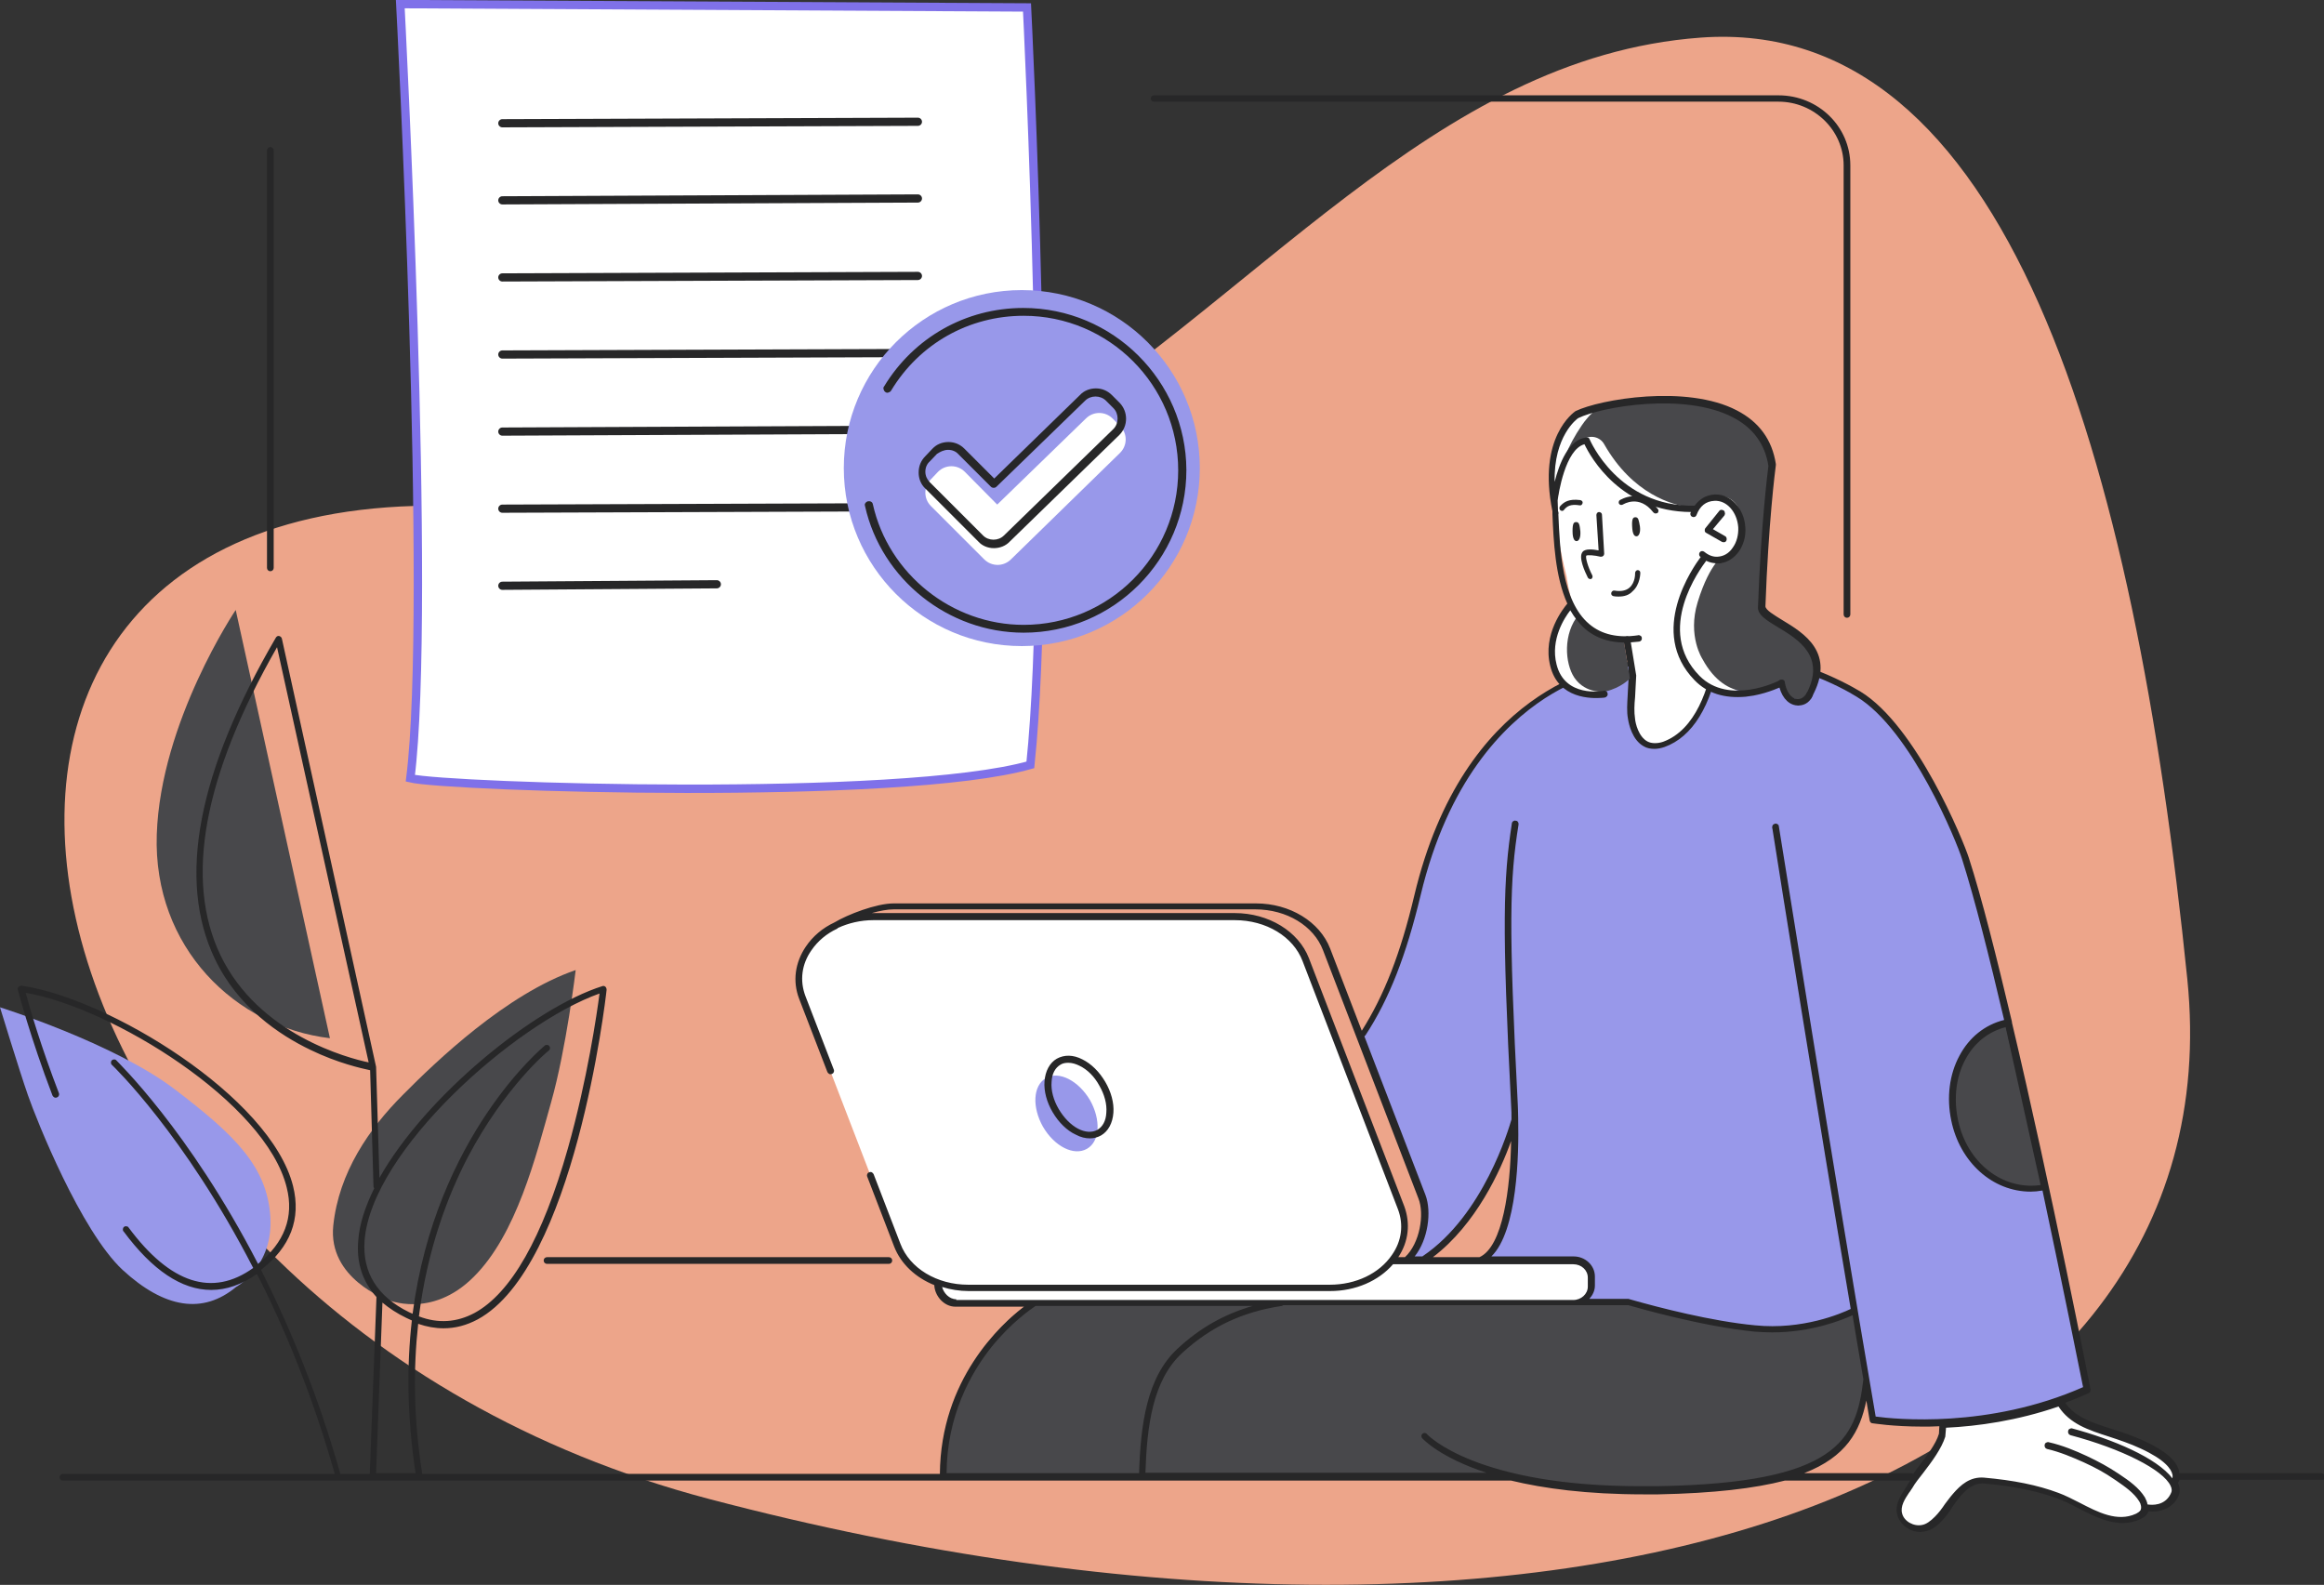 <?xml version="1.0" encoding="utf-8"?>
<!-- Generator: Adobe Illustrator 22.0.1, SVG Export Plug-In . SVG Version: 6.00 Build 0)  -->
<svg version="1.0" xmlns="http://www.w3.org/2000/svg" xmlns:xlink="http://www.w3.org/1999/xlink" x="0px" y="0px" width="624.1px"
	 height="425.6px" viewBox="0 0 624.1 425.6" style="enable-background:new 0 0 624.1 425.6;" xml:space="preserve">
<rect x="0" y="0" width="624.1" height="425.6" fill="#333333" stroke="none"/>
<style type="text/css">
	.st0{fill:#EDA58A;}
	.st1{fill:#FFFFFF;}
	.st2{fill:#9898EA;}
	.st3{fill:#272728;}
	.st4{fill:#48484B;}
	.st5{fill:#FFFFFF;stroke:#7F71E9;stroke-width:2.25;stroke-miterlimit:10;}
</style>
<g id="Слой_7">
	<path class="st0" d="M190.3,402.5c230.2,60.7,410.9-2.6,397.1-139.5C573.1,122.3,538.9,4.1,456.7,10.1
		c-71.9,5.3-118.8,70.8-188,112.7c-55.5,33.6-70.9,17.1-141.4,13.3C-49.3,126.4-2.3,351.7,190.3,402.5z"/>
</g>
<g id="Слой_3">
	<path class="st1" d="M427.3,344.6c-0.4-3.7-1.7-6.2-3.5-6.4c-1.8-0.2-49.8,0-49.8,0s-0.1,0.2-0.4,0.4c3.3-4,4.6-9.2,2.6-14.4
		l-25.6-66.6c-2.6-6.9-10.4-11.5-19.1-11.5h-97.1c-13.5,0-23.2,10.9-19.1,21.6l7.6,19.7l10.9,28.3l7.2,18.7c1.7,4.5,5.6,8,10.5,9.9
		c-0.1,0,1.4,6,4.5,5.7h168.6C424.7,349.8,427.8,348.3,427.3,344.6z"/>
	<path class="st2" d="M436.7,178.4c0,0-17.4,2.5-28.5,12.8s-17.7,18.9-24,36.4c-6.4,17.5-2.9,18.4-9.7,32.8
		c-6.8,14.4-8.6,17.8-8.6,17.8l16.4,44.4c0,0,1.7,12.4-4,15.4l4.4,0.4c0,0,12.1-10.5,16.3-19c4.2-8.5,7.6-17.9,7.6-17.9
		s0.1,10.7-0.8,19.1s-3.2,14.9-7.6,17.5l23.8,0.3c0,0,4.5-0.6,5.4,3.7c0.9,4.3-2.6,7.2-2.6,7.2l12,0.5c0,0,17.9,6,36.2,7.2
		c18.3,1.2,25.1-4.9,25.1-4.9l5,29.3c0,0,18.6,2.3,32.5-0.8c13.9-3,24.9-7.4,24.9-7.4s-15.8-75.9-17.4-82.5
		c-1.5-6.7-9.6-40.3-11.4-46.9s-5.4-19.9-13.6-34.4c-8.3-14.6-14.6-20.9-20.7-23.9c-6-3-20.7-10.7-36.2-9.7
		C445.6,176.7,436.7,178.4,436.7,178.4z"/>
	<path class="st1" d="M461.1,175.7l-4.7-21.8c0,0,9.2-3.3,11.2-8c2-4.7-0.7-12.4-4.2-12.9c-3.5-0.5-8,2.5-8,2.5l-4.1-6.8h-0.6
		l-0.5,3.1c0,0-31.9-36-31.7,1c-2.5,3.9,2.2,22,2.2,22s2.3,17.5,9.3,17.4c7-0.1,6.6-0.5,6.6-0.5l1.9,9c0,0-3.8,20.4,5.6,19.8
		c9.4-0.6,14.3-13.4,15.2-16.6C460.2,180.5,461.1,175.7,461.1,175.7z"/>
	<path class="st1" d="M521.4,382.3v3.2c0,0-8.6,13.3-10.4,16c-1.7,2.6-1.1,7.5,2.7,8.5c3.7,1,7.7-3.9,9.9-6.7c2.2-2.7,5.3-6.2,8.5-6
		c3.2,0.3,12.1,0.7,21.7,4.6c9.7,3.9,11.1,5.8,15.3,5.9c4.3,0.1,6-2.3,6.6-3.1c0,0,2.9,1.2,6.5-1.6c3.6-2.8,0.9-5.4,0.9-5.4
		s1.9-0.9,1-3.6c-0.9-2.7-4.7-4.3-9-6.5s-10.4-2.8-14.3-5.4c-3.9-2.6-7.6-5.8-7.6-5.8s-6.6,2.1-15.9,3.8
		C528,382,521.4,382.3,521.4,382.3z"/>
	<path class="st3" d="M539.3,274.6c0,0-17.8,4.7-14.5,23.8c3.3,19.1,18.4,22.4,24.4,20.2L539.3,274.6z"/>
	<path class="st2" d="M292.7,295.4c3,5.3,2.7,11.1-0.8,13.1c-3.5,2-8.7-0.6-11.8-5.9c-3-5.3-2.7-11.1,0.8-13.1
		C284.4,287.5,289.6,290.2,292.7,295.4z"/>
	<path class="st4" d="M276.7,349.8c0,0-22.9,13.8-23.4,46h151.1c0,0,15.3,4.1,34.6,4.4c19.3,0.2,31.9-1.3,41.4-4.2
		c9.5-2.8,14.6-5.9,17.8-12.6c3.2-6.7,3.1-12.9,3.1-12.9l-3.1-18.4c0,0-11.4,6.8-30,4.3c-18.6-2.5-30.2-7-30.2-7L276.7,349.8z"/>
	<path class="st4" d="M104,349c0,0-16-5.6-14.5-19.9c1.5-14.3,9.7-26.1,18.7-35.1c8.9-9,27.8-27.1,46.4-33.5c0,0-2.5,21-6.6,35.5
		c-4.1,14.6-9.3,35.5-20.8,46.9C115.8,354.3,104,349,104,349z"/>
	<path class="st4" d="M88.6,278.8l-25.3-115c0,0-20.2,30-21.2,60.3C41.1,254.5,63.3,275.8,88.6,278.8z"/>
	<path class="st2" d="M63.4,345.6c0,0,10.1-5.5,9.2-18.9c-0.9-13.4-9.4-21.8-25.7-34.2c-16.3-12.4-46.9-22-46.9-22
		s5.1,16.7,7.5,23.6c2.4,6.9,14.2,36.4,25.4,46.9C44.2,351.4,54.5,353,63.4,345.6z"/>
	<path class="st3" d="M439.2,138.9c-0.6,0-1,0.3-0.9,2.4c0.1,2.4,0.7,2.8,1.3,2.7c0.5-0.1,1-0.9,0.8-2.6
		C440.1,139.7,440,138.9,439.2,138.9z"/>
	<path class="st3" d="M423.3,140.2c-0.6,0-1,0.2-1,2.4c0,2.4,0.7,2.8,1.2,2.7s1-0.8,0.9-2.6C424.2,141,424.1,140.2,423.3,140.2z"/>
	<g>
		<path class="st3" d="M419.5,137.2c-0.2,0-0.4-0.1-0.5-0.2c-0.3-0.3-0.3-0.8,0-1.1c1-1.1,2.3-2,5.4-1.6c0.4,0.1,0.7,0.4,0.6,0.8
			c-0.1,0.4-0.4,0.7-0.8,0.6c-2.5-0.4-3.4,0.3-4.1,1.1C419.9,137.1,419.7,137.2,419.5,137.2z"/>
	</g>
	<g>
		<path class="st3" d="M434.7,160.2c-0.5,0-0.9,0-1.4-0.1c-0.4-0.1-0.7-0.4-0.6-0.9c0.1-0.4,0.5-0.7,0.9-0.6c1.7,0.3,3.1,0,4-0.8
			c1.6-1.4,1.5-3.8,1.5-3.9c0-0.4,0.3-0.8,0.7-0.8c0.4,0,0.7,0.3,0.7,0.7c0,0.1,0,3.2-2.1,5C437.5,159.8,436.2,160.2,434.7,160.2z"
			/>
	</g>
	<g>
		<path class="st3" d="M461.1,176.4c-0.3,0-0.7-0.2-0.7-0.6l-4.7-21.2c-0.1-0.4,0.2-0.8,0.6-0.9c0.4-0.1,0.8,0.2,0.9,0.6l4.7,21.2
			c0.1,0.4-0.2,0.8-0.6,0.9C461.2,176.4,461.2,176.4,461.1,176.4z"/>
	</g>
	<g>
		<path class="st3" d="M427.1,155.5c-0.3,0-0.5-0.1-0.7-0.4c-0.8-1.6-2.6-5.5-1.4-6.9c0.7-0.9,2.7-0.7,4.3-0.4l-0.6-9.5
			c0-0.4,0.3-0.8,0.7-0.8c0.4,0,0.8,0.3,0.8,0.7l0.6,10.5c0,0.2-0.1,0.5-0.3,0.6c-0.2,0.2-0.4,0.2-0.7,0.2c-1.6-0.4-3.4-0.5-3.8-0.3
			c-0.3,0.4,0.4,3,1.6,5.3c0.2,0.4,0,0.8-0.3,1C427.3,155.5,427.2,155.5,427.1,155.5z"/>
	</g>
	<g>
		<path class="st3" d="M444.6,137.9c-0.2,0-0.4-0.1-0.6-0.3c-3.8-4.9-8-2.2-8.2-2.1c-0.4,0.2-0.8,0.1-1-0.2c-0.2-0.3-0.1-0.8,0.2-1
			c0.1,0,5.5-3.6,10.2,2.4c0.3,0.3,0.2,0.8-0.1,1.1C444.9,137.8,444.7,137.9,444.6,137.9z"/>
	</g>
	<path class="st4" d="M548.2,319.1c-10.5,2.2-20.7-6-23.3-18.2c-2.5-12.2,2.9-23.9,13.5-26L548.2,319.1z"/>
	<path class="st3" d="M623.3,395.6h-38.1c0-0.1,0-0.3,0-0.4c-0.5-2.8-3.6-5.6-9.5-8.3c-3-1.4-5.9-2.3-8.7-3.2
		c-5.3-1.7-9.6-3.1-12.4-7c2.1-0.8,4.2-1.6,6.3-2.6c0.4-0.2,0.6-0.6,0.5-1c-0.1-0.7-10.6-54.2-21.1-98.5c0,0,0,0,0-0.1
		c0,0,0,0,0-0.1c-4.1-17.3-8.1-33.3-11.6-44.1c-1.4-4.4-14-35.4-29.1-44.6c-4.2-2.5-19.3-10.9-38.4-10.9c0,0,0,0,0,0
		c-0.1,0-0.2,0-0.3,0.1c0,0,0,0,0,0c0,0-0.1,0-0.1,0.1c0,0-0.1,0.1-0.1,0.1c0,0-0.1,0.1-0.1,0.1c0,0.1-0.1,0.1-0.1,0.2
		c0,0.1,0,0.1-0.1,0.2c0,0,0,0.1,0,0.1c-1.4,9-5,20.3-13.8,23.5c-1.5,0.5-3.1,0.5-4.2-0.1c-2.4-1.3-3.2-4.9-3.3-6
		c-0.3-2-0.2-3.9,0-5.9c0-0.6,0.1-1.3,0.1-2c0,0,0.2-3.6,0.2-3.8l-1.6-9.8c0-0.2-0.2-0.5-0.4-0.6c-0.2-0.1-0.4-0.2-0.6-0.1
		c-0.2,0-0.4,0.2-0.6,0.4c-0.1,0.2-0.2,0.4-0.2,0.7l1,5.8c-6.5,0.7-44,7.2-57.2,62.7c-3.7,15.6-8.1,26.8-14.1,36.3l-8.5-22.1
		c-2.8-7.2-10.8-12.1-19.9-12.1H240c-4.7,0-12.4,3-15.9,5.1c-3.2,1.5-5.8,3.7-7.7,6.5c-2.9,4.3-3.6,9.3-1.8,14l7.6,19.7
		c0.1,0.2,0.3,0.4,0.5,0.5c0.2,0.1,0.4,0.1,0.7,0c0.2-0.1,0.4-0.2,0.5-0.5c0.1-0.2,0.1-0.5,0-0.7l-7.6-19.7c-1.6-4.2-1-8.6,1.6-12.3
		c1.7-2.5,4.1-4.5,6.9-5.8c0,0,0.1,0,0.1-0.1c0,0,0.1,0,0.1-0.1c2.8-1.3,6.1-2.1,9.5-2.1h97.1c8.4,0,15.7,4.4,18.2,11l25.6,66.6
		c1.6,4.2,1,8.6-1.6,12.3c-3.4,5-9.7,8-16.7,8h-97.1c-8.4,0-15.7-4.4-18.2-11l-7.2-18.7c-0.1-0.2-0.3-0.4-0.5-0.5
		c-0.2-0.1-0.4-0.1-0.7,0c-0.2,0.1-0.4,0.2-0.5,0.5c-0.1,0.2-0.1,0.5,0,0.7l7.2,18.7c1.8,4.7,5.8,8.4,10.8,10.4
		c0.1,2.8,2.5,5.8,5.7,5.8H275c-6.2,4.7-22.4,19.5-22.6,44.9h-139c-2.4-15-2.4-28.5-1.1-40.3c2.3,0.8,4.6,1.2,6.8,1.2
		c3.2,0,6.2-0.8,9.2-2.4c25.9-14.1,34.3-85.5,34.6-88.5c0-0.3-0.1-0.6-0.3-0.8c-0.2-0.2-0.5-0.3-0.8-0.2
		c-18.4,5.8-47.5,29.5-59.9,51.5l-0.9-29.7c0,0,0,0,0,0c0,0,0-0.1,0-0.1l-25.3-115c-0.1-0.4-0.4-0.6-0.7-0.7
		c-0.4-0.1-0.7,0.1-0.9,0.4c-21,36-26.6,65-16.4,86.3c6.2,13,17.3,20.4,25.6,24.4c7.4,3.6,13.8,5,16.1,5.5l0.9,31.2
		c0,0.2,0.1,0.4,0.2,0.5c-2.4,4.9-4,9.6-4.3,14.1c-0.5,6,1.2,11,4.9,15.1l-1.8,47.5h-7.9c-6-21.3-13.6-39.5-21.3-54.8
		c7.9-6.1,10.8-13.7,8.6-22.5c-6-24-49.7-50.5-72.9-53.8c-0.3,0-0.6,0.1-0.8,0.3c-0.2,0.2-0.3,0.5-0.2,0.8c0,0.1,3.4,13,9.3,28.4
		c0.1,0.2,0.3,0.4,0.5,0.5c0.2,0.1,0.5,0.1,0.7,0c0.2-0.1,0.4-0.2,0.5-0.5c0.1-0.2,0.1-0.5,0-0.7c-4.7-12.2-7.8-22.7-8.9-26.9
		c23.1,4,64.5,29.4,70.1,52.3c2,7.9-0.6,14.8-7.7,20.5c-18.6-36-37.9-54.4-38.1-54.7c-0.2-0.2-0.4-0.2-0.6-0.2
		c-0.2,0-0.5,0.1-0.6,0.3c-0.2,0.2-0.2,0.4-0.2,0.6c0,0.2,0.1,0.5,0.3,0.6c0.3,0.3,19.4,18.6,37.9,54.5c-11,7.9-22.3,4.2-33.5-10.9
		c-0.1-0.2-0.4-0.3-0.6-0.3c-0.2,0-0.5,0-0.6,0.2c-0.2,0.1-0.3,0.4-0.3,0.6c0,0.2,0,0.5,0.2,0.6c7.7,10.4,15.6,15.7,23.5,15.7
		c4.1,0,8.2-1.4,12.3-4.3c7.6,14.9,15,32.9,20.9,53.7h-73c-0.5,0-0.9,0.4-0.9,0.9s0.4,0.9,0.9,0.9h290.2h0h98.7
		c8.7,2.1,20.3,3.7,35.6,3.7c1.4,0,2.7,0,3.9,0c15-0.3,25.9-1.6,34-3.7h33.7c-0.2,0.3-0.4,0.6-0.6,0.9c-0.2,0.4-0.5,0.8-0.8,1.3
		c-1.3,2-2.8,4.3-2.1,7c0.7,2.6,3.3,4.6,6.2,4.6c0.5,0,0.9-0.1,1.4-0.2c1.5-0.3,2.9-1.2,4.3-2.7c1.1-1.1,2-2.4,2.8-3.6l0-0.1
		c0.6-0.9,1.3-1.8,2-2.7c1.8-2.1,3.8-4,6.8-3.7c7.7,0.7,14.1,2,19.5,4c1.7,0.6,3.5,1.5,5.4,2.5c5.2,2.7,11,5.7,16.8,3.1
		c1-0.4,1.6-1,2-1.6c0.1-0.2,0.2-0.4,0.3-0.6c0.4,0.1,0.8,0.1,1.2,0.1c1.4,0,4.9-0.4,6.7-3.9c0.6-1.2,0.6-2.4,0-3.7c0,0,0,0,0-0.1
		c0.1-0.2,0.3-0.5,0.4-0.8h38.4c0.5,0,0.9-0.4,0.9-0.9S623.7,395.6,623.3,395.6z M556.5,383.6c-0.2-0.1-0.5,0-0.7,0.1
		c-0.2,0.1-0.4,0.3-0.4,0.6c-0.1,0.2,0,0.5,0.1,0.7c0.1,0.2,0.3,0.3,0.5,0.4c13.9,3.7,24.9,9.3,26.9,13.6c0.4,0.8,0.4,1.5,0,2.2
		c-1.6,3.2-5,3-6.2,2.8c-0.1-0.7-0.4-1.3-0.7-1.9c-1.6-2.6-4.3-4.5-6.7-6.1l-0.6-0.4c-2.4-1.6-5.1-3.1-8.3-4.6
		c-3-1.4-6.6-2.9-10.2-3.7c-0.2-0.1-0.5,0-0.7,0.1c-0.2,0.1-0.4,0.3-0.4,0.6c-0.1,0.2,0,0.5,0.1,0.7c0.1,0.2,0.3,0.3,0.5,0.4
		c3.5,0.8,7,2.3,9.9,3.6c3.1,1.4,5.8,2.9,8.1,4.5l0.6,0.4c2.3,1.6,4.8,3.3,6.2,5.6c0.4,0.6,0.7,1.7,0.3,2.4
		c-0.2,0.3-0.6,0.6-1.2,0.9c-5,2.3-10.2-0.4-15.2-3l0,0c-1.8-0.9-3.7-1.9-5.6-2.6c-5.6-2.1-12.1-3.4-20-4.1c-3.8-0.3-6.3,2-8.3,4.3
		c-0.8,0.9-1.5,1.9-2.2,2.8c-0.8,1.2-1.7,2.4-2.7,3.4c-1.2,1.2-2.3,2-3.4,2.2c-2.3,0.5-4.9-1-5.4-3.1c-0.5-1.9,0.7-3.8,1.9-5.6
		l0.1-0.1c0.3-0.4,0.5-0.8,0.8-1.2c0.6-1.1,1.8-2.6,2.9-4c2.3-3,4.9-6.5,5.9-9.7l0.2-2.4c8.5-0.4,19.2-1.9,30.2-5.7
		c3.1,4.7,8,6.3,13.6,8.1c2.7,0.9,5.5,1.8,8.5,3.2c6.5,3,8.2,5.5,8.5,7c0.1,0.4,0,0.7,0,1C579.1,391.4,567.3,386.5,556.5,383.6z
		 M383.2,385.1c-0.2-0.2-0.4-0.3-0.6-0.3c-0.2,0-0.5,0.1-0.6,0.2c-0.2,0.2-0.3,0.4-0.3,0.6c0,0.2,0.1,0.5,0.2,0.6
		c0.3,0.3,4.8,5.2,17.3,9.3h-91.6c0.4-12.4,1.9-24.8,9.8-32.1c7.7-7.1,16.2-11.1,26.8-12.7c0.1,0,0.3-0.1,0.4-0.2h78
		c0.2,0,0.4,0,0.6,0h14.1c2.1,0.6,19.7,5.7,33.9,7.1c1.6,0.1,3.1,0.2,4.7,0.2c10.6,0,18.7-3.3,21.6-4.6c1,5.8,1.9,11.6,2.9,17.2
		c-1.9,16.3-7,27.9-55.3,28.7c-1.2,0-2.4,0-3.6,0C396.5,399.3,383.3,385.3,383.2,385.1z M256.8,348.9c-1.9,0-3.4-1.7-3.8-3.3
		c2.2,0.7,4.7,1.1,7.1,1.1h97.1c6.8,0,13-2.7,16.9-7.2h48.4c2.2,0,3.9,1.6,3.9,3.6v2.4c0,2-1.8,3.6-3.9,3.6H256.8z M437.4,181.3
		c0,0-0.2,3.5-0.2,3.6c0,0.6-0.1,1.2-0.1,1.9c-0.1,2.1-0.3,4.2,0.1,6.3c0.2,1.3,1.1,5.6,4.2,7.3c0.8,0.5,1.8,0.7,2.9,0.7
		c0.9,0,1.8-0.2,2.7-0.5c7.5-2.7,12.6-11,14.8-24.1c18.3,0.2,32.8,8.1,36.8,10.6c14.7,8.9,27,39.3,28.3,43.6
		c3.4,10.7,7.3,26.2,11.3,43.2c-5.2,1.3-9.4,4.7-12,9.6c-2.7,5-3.5,11.2-2.2,17.4c2.3,11.2,11.1,19.1,21.3,19.1c1,0,2.1-0.1,3.2-0.3
		c5.5,25.9,9.9,47.8,10.9,52.8c-25.4,11.2-50.6,8.6-55.7,7.9c-11.2-65.3-25.8-157.6-26-158.5c0-0.3-0.2-0.5-0.4-0.6
		c-0.2-0.1-0.4-0.2-0.6-0.1c-0.2,0-0.4,0.2-0.6,0.3c-0.1,0.2-0.2,0.4-0.2,0.7l0.1,0.5c2.1,13.5,11.8,74.3,21,128.8
		c-2.5,1.2-12.9,5.7-25.7,4.4c-11.7-1.1-25.9-4.8-33.3-6.9c-0.3-0.1-0.5-0.1-0.6-0.2h-10.6c0.9-1,1.5-2.2,1.5-3.6v-2.4
		c0-3-2.6-5.4-5.7-5.4h-22.1c7-6.8,7.4-27.5,7.2-36.6c0,0,0,0,0,0c0-0.1,0-0.3,0-0.4c0-1.7-0.1-3-0.1-3.6
		c-2.5-48.3-2.2-60.6,0.2-75.4c0-0.2,0-0.5-0.2-0.7c-0.1-0.2-0.3-0.3-0.6-0.3c-0.2-0.1-0.4,0-0.6,0.1c-0.2,0.1-0.4,0.4-0.4,0.6
		c-2.3,15-2.7,27.4-0.2,75.8c0.1,1.1,0.1,2.4,0.1,3.7c-0.7,2.4-7.5,25.7-23.8,36.7c-0.1,0-0.1,0.1-0.1,0.1h-2.1
		c3.6-4.5,4.6-12,2.9-16.5l-16.4-42.6c0.1-0.1,0.2-0.2,0.3-0.3c6.4-9.8,10.9-21.4,14.8-37.6c7.3-30.6,22.2-45.6,33.4-52.9
		c10.4-6.7,19.7-8.2,22.4-8.5L437.4,181.3z M525.8,300.7c-1.2-5.8-0.5-11.6,2-16.2c2.4-4.5,6.2-7.5,10.9-8.7
		c3.3,13.9,6.5,28.7,9.5,42.4C537.9,319.8,528.2,312.3,525.8,300.7z M384.8,337.6c11.6-8.8,18.2-23.3,21-31.2
		c-0.2,12.7-2.2,28.4-8.5,31.2H384.8z M377.3,337.6h-1.8c2.8-4.2,3.3-9.1,1.6-13.7l-25.6-66.6c-2.8-7.2-10.8-12.1-19.9-12.1h-97.1
		c-0.1,0-0.3,0-0.4,0c2.1-0.6,4.2-1,5.9-1h97.1c8.4,0,15.7,4.4,18.2,11l25.6,66.6C382.6,326,381.3,333.9,377.3,337.6z M336.4,350.7
		c-7.6,2.2-14.2,5.9-20.2,11.5c-8.3,7.7-9.9,20.5-10.3,33.4h-51.7c0.1-15.6,6.6-27,12-33.8c5.4-6.7,10.7-10.3,11.9-11.1H336.4z
		 M501.2,376.1c0.3,1.8,0.6,3.6,0.9,5.4c0.1,0.4,0.4,0.7,0.7,0.7c0.2,0,5.4,0.9,13.6,0.9c1.4,0,2.8,0,4.4-0.1l-0.1,2
		c-0.8,2.8-3.4,6.1-5.6,9c-0.5,0.6-0.9,1.2-1.3,1.8c-0.2-0.1-0.4-0.2-0.6-0.2h-28.7C495.8,391.2,499.5,384.4,501.2,376.1z
		 M125.6,310.8c10-19,21.6-28.6,21.8-28.7c0.4-0.3,0.4-0.9,0.1-1.2c-0.1-0.2-0.4-0.3-0.6-0.3c-0.2,0-0.5,0-0.6,0.2
		c-0.4,0.3-29.3,24.2-35.5,72c-0.3-0.1-0.6-0.3-0.9-0.4c-8.6-4.2-12.6-10.7-12-19.2c1.8-24.2,40.5-58.4,63.1-66.4
		c-0.7,5.4-3.3,23.2-8.5,41.6c-6.8,24-15.3,38.9-25.1,44.2c-4.7,2.5-9.7,2.9-14.9,0.9C114.8,335.3,120.3,321,125.6,310.8z
		 M109.1,353.9c0.5,0.2,1,0.5,1.5,0.7c-1.4,12.2-1.3,25.8,1,41H101l1.7-45.8C104.5,351.3,106.6,352.7,109.1,353.9z M99,285.3
		c-5.3-1.1-29.5-7.4-39.8-28.8c-9.7-20.3-4.6-48.1,15.2-82.7L99,285.3z"/>
	<path class="st3" d="M288.9,304.7c1.3,0.7,2.6,1,3.8,1c1.1,0,2.1-0.3,3-0.8c1.9-1.1,3.1-3.3,3.3-6.1c0.2-2.6-0.6-5.6-2.2-8.3
		c-1.6-2.7-3.7-4.8-6.1-6c-2.5-1.3-4.9-1.3-6.9-0.2c-1.9,1.1-3.1,3.3-3.3,6.1c-0.2,2.6,0.6,5.6,2.2,8.3
		C284.3,301.4,286.5,303.6,288.9,304.7z M284.3,297.8c-1.4-2.4-2.1-5-1.9-7.3c0.1-2.2,1-3.8,2.4-4.6c0.6-0.4,1.4-0.5,2.1-0.5
		c1,0,2,0.3,3,0.8c2.1,1,4,2.9,5.3,5.3c1.4,2.4,2.1,5,1.9,7.3c-0.1,2.2-1,3.8-2.4,4.6c-1.4,0.8-3.3,0.7-5.2-0.3
		C287.6,302.1,285.7,300.2,284.3,297.8z"/>
	<path class="st3" d="M309.9,27.3h167.7c9.6,0,17.5,7.7,17.5,17.1V165c0,0.5,0.4,0.9,0.9,0.9c0.5,0,0.9-0.4,0.9-0.9V44.4
		c0-10.4-8.6-18.8-19.3-18.8H309.9c-0.5,0-0.9,0.4-0.9,0.9C309,26.9,309.4,27.3,309.9,27.3z"/>
	<path class="st3" d="M72.6,153.4c0.5,0,0.9-0.4,0.9-0.9V40.4c0-0.5-0.4-0.9-0.9-0.9c-0.5,0-0.9,0.4-0.9,0.9v112.1
		C71.7,153,72.1,153.4,72.6,153.4z"/>
	<path class="st3" d="M146,338.5c0,0.5,0.4,0.9,0.9,0.9h91.8c0.5,0,0.9-0.4,0.9-0.9c0-0.5-0.4-0.9-0.9-0.9h-91.8
		C146.4,337.6,146,338,146,338.5z"/>
</g>
<g id="Слой_5">
	<path class="st5" d="M276.7,205.4c-34.8,9.9-156.3,6-166.5,3.6c5.8-46.3-2.7-207.9-2.7-207.9L275.8,2
		C275.8,2,283,145.4,276.7,205.4z"/>
	<g>
		<path class="st3" d="M134.9,34.2c-0.6,0-1.1-0.5-1.1-1.1c0-0.6,0.5-1.1,1.1-1.1l111.6-0.4c0,0,0,0,0,0c0.6,0,1.1,0.5,1.1,1.1
			c0,0.6-0.5,1.1-1.1,1.1L134.9,34.2C135,34.2,135,34.2,134.9,34.2z"/>
	</g>
	<g>
		<path class="st3" d="M134.9,54.9c-0.6,0-1.1-0.5-1.1-1.1c0-0.6,0.5-1.1,1.1-1.1l111.6-0.5c0,0,0,0,0,0c0.6,0,1.1,0.5,1.1,1.1
			c0,0.6-0.5,1.1-1.1,1.1L134.9,54.9C135,54.9,135,54.9,134.9,54.9z"/>
	</g>
	<g>
		<path class="st3" d="M134.9,75.6c-0.6,0-1.1-0.5-1.1-1.1c0-0.6,0.5-1.1,1.1-1.1l111.6-0.4c0,0,0,0,0,0c0.6,0,1.1,0.5,1.1,1.1
			c0,0.6-0.5,1.1-1.1,1.1L134.9,75.6C135,75.6,135,75.6,134.9,75.6z"/>
	</g>
	<g>
		<path class="st3" d="M134.9,96.3c-0.6,0-1.1-0.5-1.1-1.1c0-0.6,0.5-1.1,1.1-1.1l111.6-0.4c0,0,0,0,0,0c0.6,0,1.1,0.5,1.1,1.1
			c0,0.6-0.5,1.1-1.1,1.1L134.9,96.3C135,96.3,135,96.3,134.9,96.3z"/>
	</g>
	<g>
		<path class="st3" d="M134.9,117c-0.6,0-1.1-0.5-1.1-1.1c0-0.6,0.5-1.1,1.1-1.1l111.6-0.5c0,0,0,0,0,0c0.6,0,1.1,0.5,1.1,1.1
			c0,0.6-0.5,1.1-1.1,1.1L134.9,117C135,117,135,117,134.9,117z"/>
	</g>
	<g>
		<path class="st3" d="M134.9,137.7c-0.6,0-1.1-0.5-1.1-1.1c0-0.6,0.5-1.1,1.1-1.1l111.6-0.4c0,0,0,0,0,0c0.6,0,1.1,0.5,1.1,1.1
			c0,0.6-0.5,1.1-1.1,1.1L134.9,137.7C135,137.7,135,137.7,134.9,137.7z"/>
	</g>
	<g>
		<path class="st3" d="M134.9,158.4c-0.6,0-1.1-0.5-1.1-1.1c0-0.6,0.5-1.1,1.1-1.1l57.6-0.4c0,0,0,0,0,0c0.6,0,1.1,0.5,1.1,1.1
			c0,0.6-0.5,1.1-1.1,1.1L134.9,158.4C135,158.4,135,158.4,134.9,158.4z"/>
	</g>
</g>
<g id="Слой_6">
	<circle class="st2" cx="274.4" cy="125.7" r="47.8"/>
	<path class="st1" d="M259.1,126.7c-2-2-5.2-2-7.2,0l-1.9,2c-2,2-2,5.2,0,7.2l14.3,14.3c2,2,5.2,2,7.2,0l29.3-28.6c2-2,2-5.2,0-7.2
		l-2-2c-2-2-5.2-2-7.2,0l-23.8,23.1L259.1,126.7z"/>
	<g>
		<path class="st3" d="M274.8,82.7c-15.4,0-29.4,7.9-37.4,21.1c-0.2,0.2-0.2,0.5-0.1,0.8c0.1,0.3,0.2,0.5,0.5,0.7
			c0.3,0.2,0.5,0.2,0.8,0.1c0.3-0.1,0.5-0.2,0.7-0.5c7.6-12.6,20.9-20.1,35.6-20.1c22.9,0,41.5,18.6,41.5,41.5
			c0,22.9-18.6,41.5-41.5,41.5c-19.2,0-36.3-13.6-40.5-32.4c-0.1-0.6-0.7-0.9-1.3-0.8c-0.3,0.1-0.5,0.2-0.7,0.5
			c-0.2,0.2-0.2,0.5-0.1,0.8c4.4,19.7,22.4,34,42.6,34c24.1,0,43.7-19.6,43.7-43.7C318.5,102.3,298.9,82.7,274.8,82.7z"/>
		<path class="st3" d="M266.9,147.2c1.6,0,3.2-0.6,4.3-1.8l29.4-28.6c2.4-2.4,2.4-6.3,0-8.7l-2-2c-1.2-1.2-2.7-1.8-4.3-1.8
			c-1.6,0-3.2,0.6-4.3,1.8l-23,22.4l-8-8c-1.2-1.2-2.7-1.8-4.3-1.8c-1.6,0-3.2,0.6-4.3,1.8l-1.9,2c-1.2,1.2-1.8,2.7-1.8,4.4
			c0,1.6,0.6,3.2,1.8,4.3l14.3,14.3C263.7,146.5,265.2,147.2,266.9,147.2z M254.6,120.8c1.1,0,2.1,0.4,2.8,1.2l8.7,8.7
			c0.4,0.4,1.1,0.4,1.5,0l23.8-23.1c1.5-1.5,4.1-1.5,5.6,0l2,2c1.5,1.5,1.5,4.1,0,5.6l-29.4,28.6c-1.5,1.5-4.1,1.5-5.6,0l-14.3-14.3
			c-0.7-0.7-1.2-1.7-1.2-2.8c0-1.1,0.4-2.1,1.2-2.8l1.9-2C252.5,121.3,253.5,120.8,254.6,120.8z"/>
	</g>
</g>
<g id="Слой_4">
	<path class="st1" d="M429.1,114.9l-4.1,2.9c0,0,11.1,16.7,21.2,17.7s7.5-0.6,7.5-0.6S430.3,119.7,429.1,114.9z"/>
	<path class="st1" d="M429.7,110.5c0,0-11,11.9-11.5,21.8c0,0-5-11.5,5.8-20.6C427.8,108.4,429.7,110.5,429.7,110.5z"/>
	<path class="st1" d="M422.3,162.8l1.9,2.9c0,0-4.8,5.7-2.6,12.5c2.1,6.8,8.5,7.5,8.5,7.5s-12.6,2.5-13.3-9.8
		C416.3,168.4,422.3,162.8,422.3,162.8z"/>
	<path class="st1" d="M458.4,149.1l4.7,1.7c0,0-9.7,15.6-5.7,24.5s11,11,11,11s-16.4,1.3-18-17.9
		C448.8,149.1,458.4,149.1,458.4,149.1z"/>
	<path class="st4" d="M453.6,136.2c-4.4-0.6-15.1-3.4-22.8-16.9c-1.1-2-3.7-2.6-5.6-1.3c-3,2.1-6.8,6.8-7.4,17.1c0,0-0.9-9.4,7-20.9
		c0.8-1.2,2.5-3.3,3.7-4c5.6-3.1,11.6-3.4,24.6-3c10.9,0.3,20.1,5.9,22.7,16.3c0.1,0.4,0.1,0.8,0.1,1.2l-2.8,36.7
		c-0.1,1.2,0.3,2.3,1.2,3.1c0.9,0.9,2.6,2.1,5.4,3.7c5.6,3.2,9.7,7.4,8,14.2c-0.6,2.3-2.5,6.5-4.7,5.6l-2.8-1c-1-0.4-2.2-3.4-3.2-3
		c-3.6,1.8-13.3,5-19.8-7c0,0-4.1-6.2-1.3-15.3c1.7-5.6,3.6-8.8,4.8-10.4c0.6-0.8,1.4-1.3,2.4-1.5c0.9-0.2,2.2-0.7,3.2-1.9
		c1.3-1.6,2.1-3.4,1.6-7.9c-0.6-5.5-4-6.9-6.4-6.8c-1.9,0.1-3.4,0.6-4.8,2C455.9,136,454.8,136.4,453.6,136.2z"/>
	<path class="st4" d="M424,165c0,0,1.9,5.5,12,6.7l1.7,10.5c0,0-2.3,2.5-6.6,3.5c0,0-5.2,0.8-8.3-3.7
		C420.2,178.1,419.7,170.1,424,165z"/>
	<g>
		<path class="st3" d="M463.2,137.7c0-0.2-0.1-0.5-0.3-0.6c-0.2-0.1-0.4-0.2-0.6-0.2c-0.2,0-0.5,0.1-0.6,0.3l-3.7,4.6
			c-0.2,0.2-0.2,0.5-0.2,0.7c0,0.3,0.2,0.5,0.4,0.6l4.2,2.4c0.2,0.1,0.3,0.1,0.5,0.1c0,0,0,0,0.1,0c0.3,0,0.5-0.2,0.6-0.4
			c0.2-0.4,0.1-1-0.3-1.2l-3.3-1.9l3.1-3.7C463.2,138.2,463.3,137.9,463.2,137.7z"/>
		<path class="st3" d="M478.6,166.5c-2.1-1.3-4.5-2.7-4.5-3.7c0.8-22.3,2.6-36.4,2.8-37.9c0-0.1,0-0.2,0-0.3
			c-1-6.5-4.5-11.3-10.5-14.4c-13.4-7-36.7-3-43.3,0.2c-0.4,0.3-10.3,7-6.2,26.9c0,0.3,0,0.5,0,0.8c0.3,7,0.7,16.7,4,24
			c-1,1.2-6.7,8.2-4.6,16.7c2.2,9,11.2,8.8,13.9,8.6c0.5,0,0.8-0.1,0.8-0.1c0,0,0,0,0,0c0.2,0,0.4-0.2,0.6-0.4
			c0.1-0.2,0.2-0.4,0.1-0.7c0-0.2-0.2-0.5-0.4-0.6c-0.2-0.1-0.4-0.2-0.6-0.1c-0.4,0.1-10.5,1.9-12.7-7.1c-1.7-6.7,2.2-12.6,3.7-14.5
			c1.1,1.9,2.4,3.6,4,5c3.4,2.9,7.9,4.1,13.4,3.5c0.4,0,0.7-0.1,1.1-0.1c0,0,0,0,0,0c0.5-0.1,0.8-0.5,0.7-1c0-0.3-0.2-0.5-0.4-0.6
			c-0.2-0.1-0.4-0.2-0.6-0.1c-5.4,0.8-9.8-0.2-13.1-3c-7.4-6.2-7.9-20.2-8.3-29.4c0,0,0-0.1,0-0.1c0-0.1,0.1-0.3,0-0.5
			c0-0.1,0-0.2-0.1-0.3c0-1-0.1-2-0.1-2.9c0.2-1.6,2-13.7,7.2-15.1c1.7,3.6,9.9,18.1,28.6,18.2c0,0.1-0.1,0.1-0.1,0.2
			c-0.2,0.5,0.1,1,0.5,1.1c0.5,0.2,1-0.1,1.1-0.5c0.9-2.4,2.5-3.7,4.8-3.8c3.3-0.2,6.1,3,6.4,7.1c0.1,2-0.4,4-1.5,5.5
			c-1,1.5-2.4,2.3-4,2.4c-1.3,0.1-2.5-0.4-3.6-1.3c-0.4-0.3-0.9-0.3-1.2,0.1c-0.2,0.2-0.2,0.4-0.2,0.6c0,0.2,0.1,0.5,0.3,0.6
			c0,0,0.1,0,0.1,0.1c-2,2.7-14.3,20.1-1.6,33.1c3.4,3.5,8,4.9,13.7,4.4c0.7-0.1,1.4-0.2,2.1-0.3c4.3-0.8,7.4-2.4,7.6-2.4
			c0.4-0.2,0.6-0.8,0.4-1.2c-0.2-0.4-0.8-0.6-1.2-0.4c-0.1,0.1-13.4,6.7-21.3-1.3c-12.1-12.3,0.3-28.9,1.8-30.9
			c1,0.5,2.1,0.7,3.3,0.7c0.1,0,0.2,0,0.3,0c0.2,0,0.3,0,0.5-0.1c1.8-0.3,3.4-1.4,4.6-3c1.3-1.8,2-4.2,1.8-6.6c-0.3-5.1-4-9-8.2-8.8
			c-2.3,0.1-4.1,1.2-5.4,3c-20.5,0.4-28.1-17.6-28.2-17.8c-0.1-0.4-0.5-0.6-0.9-0.5c-4.8,0.5-7.3,7.1-8.5,11.9
			c-0.3-12.3,6-16.9,6.3-17.1c6.3-3.1,28.7-7,41.6-0.2c5.4,2.8,8.6,7.2,9.5,13c-0.2,1.7-2,15.7-2.8,38c-0.1,2,2.3,3.5,5.3,5.3
			c5.5,3.3,13.1,7.9,7.6,18.1c-0.1,0.2-0.1,0.4-0.1,0.7c0.1,0.2,0.2,0.4,0.4,0.5c0.2,0.1,0.3,0.1,0.5,0.1c0,0,0,0,0.1,0
			c0.3,0,0.5-0.2,0.6-0.5C493.2,175.3,484.4,170,478.6,166.5z M476.7,124.6C476.7,124.6,476.7,124.6,476.7,124.6L476.7,124.6
			L476.7,124.6z"/>
	</g>
	<g>
		<path class="st3" d="M483.6,189.4c-0.5,0.1-0.9,0.1-1.4,0c-2.3-0.4-4-2.6-4.6-5.9c-0.1-0.5,0.2-1,0.7-1c0,0,0,0,0,0
			c0.5-0.1,1,0.2,1,0.7c0.4,2.5,1.6,4.2,3.1,4.5c1.1,0.2,2.1-0.4,2.8-1.6c0.2-0.4,0.8-0.6,1.2-0.3c0.4,0.2,0.6,0.8,0.3,1.2
			C486.1,188.3,485,189.2,483.6,189.4z"/>
	</g>
</g>
<g id="Слой_8">
</g>
</svg>
